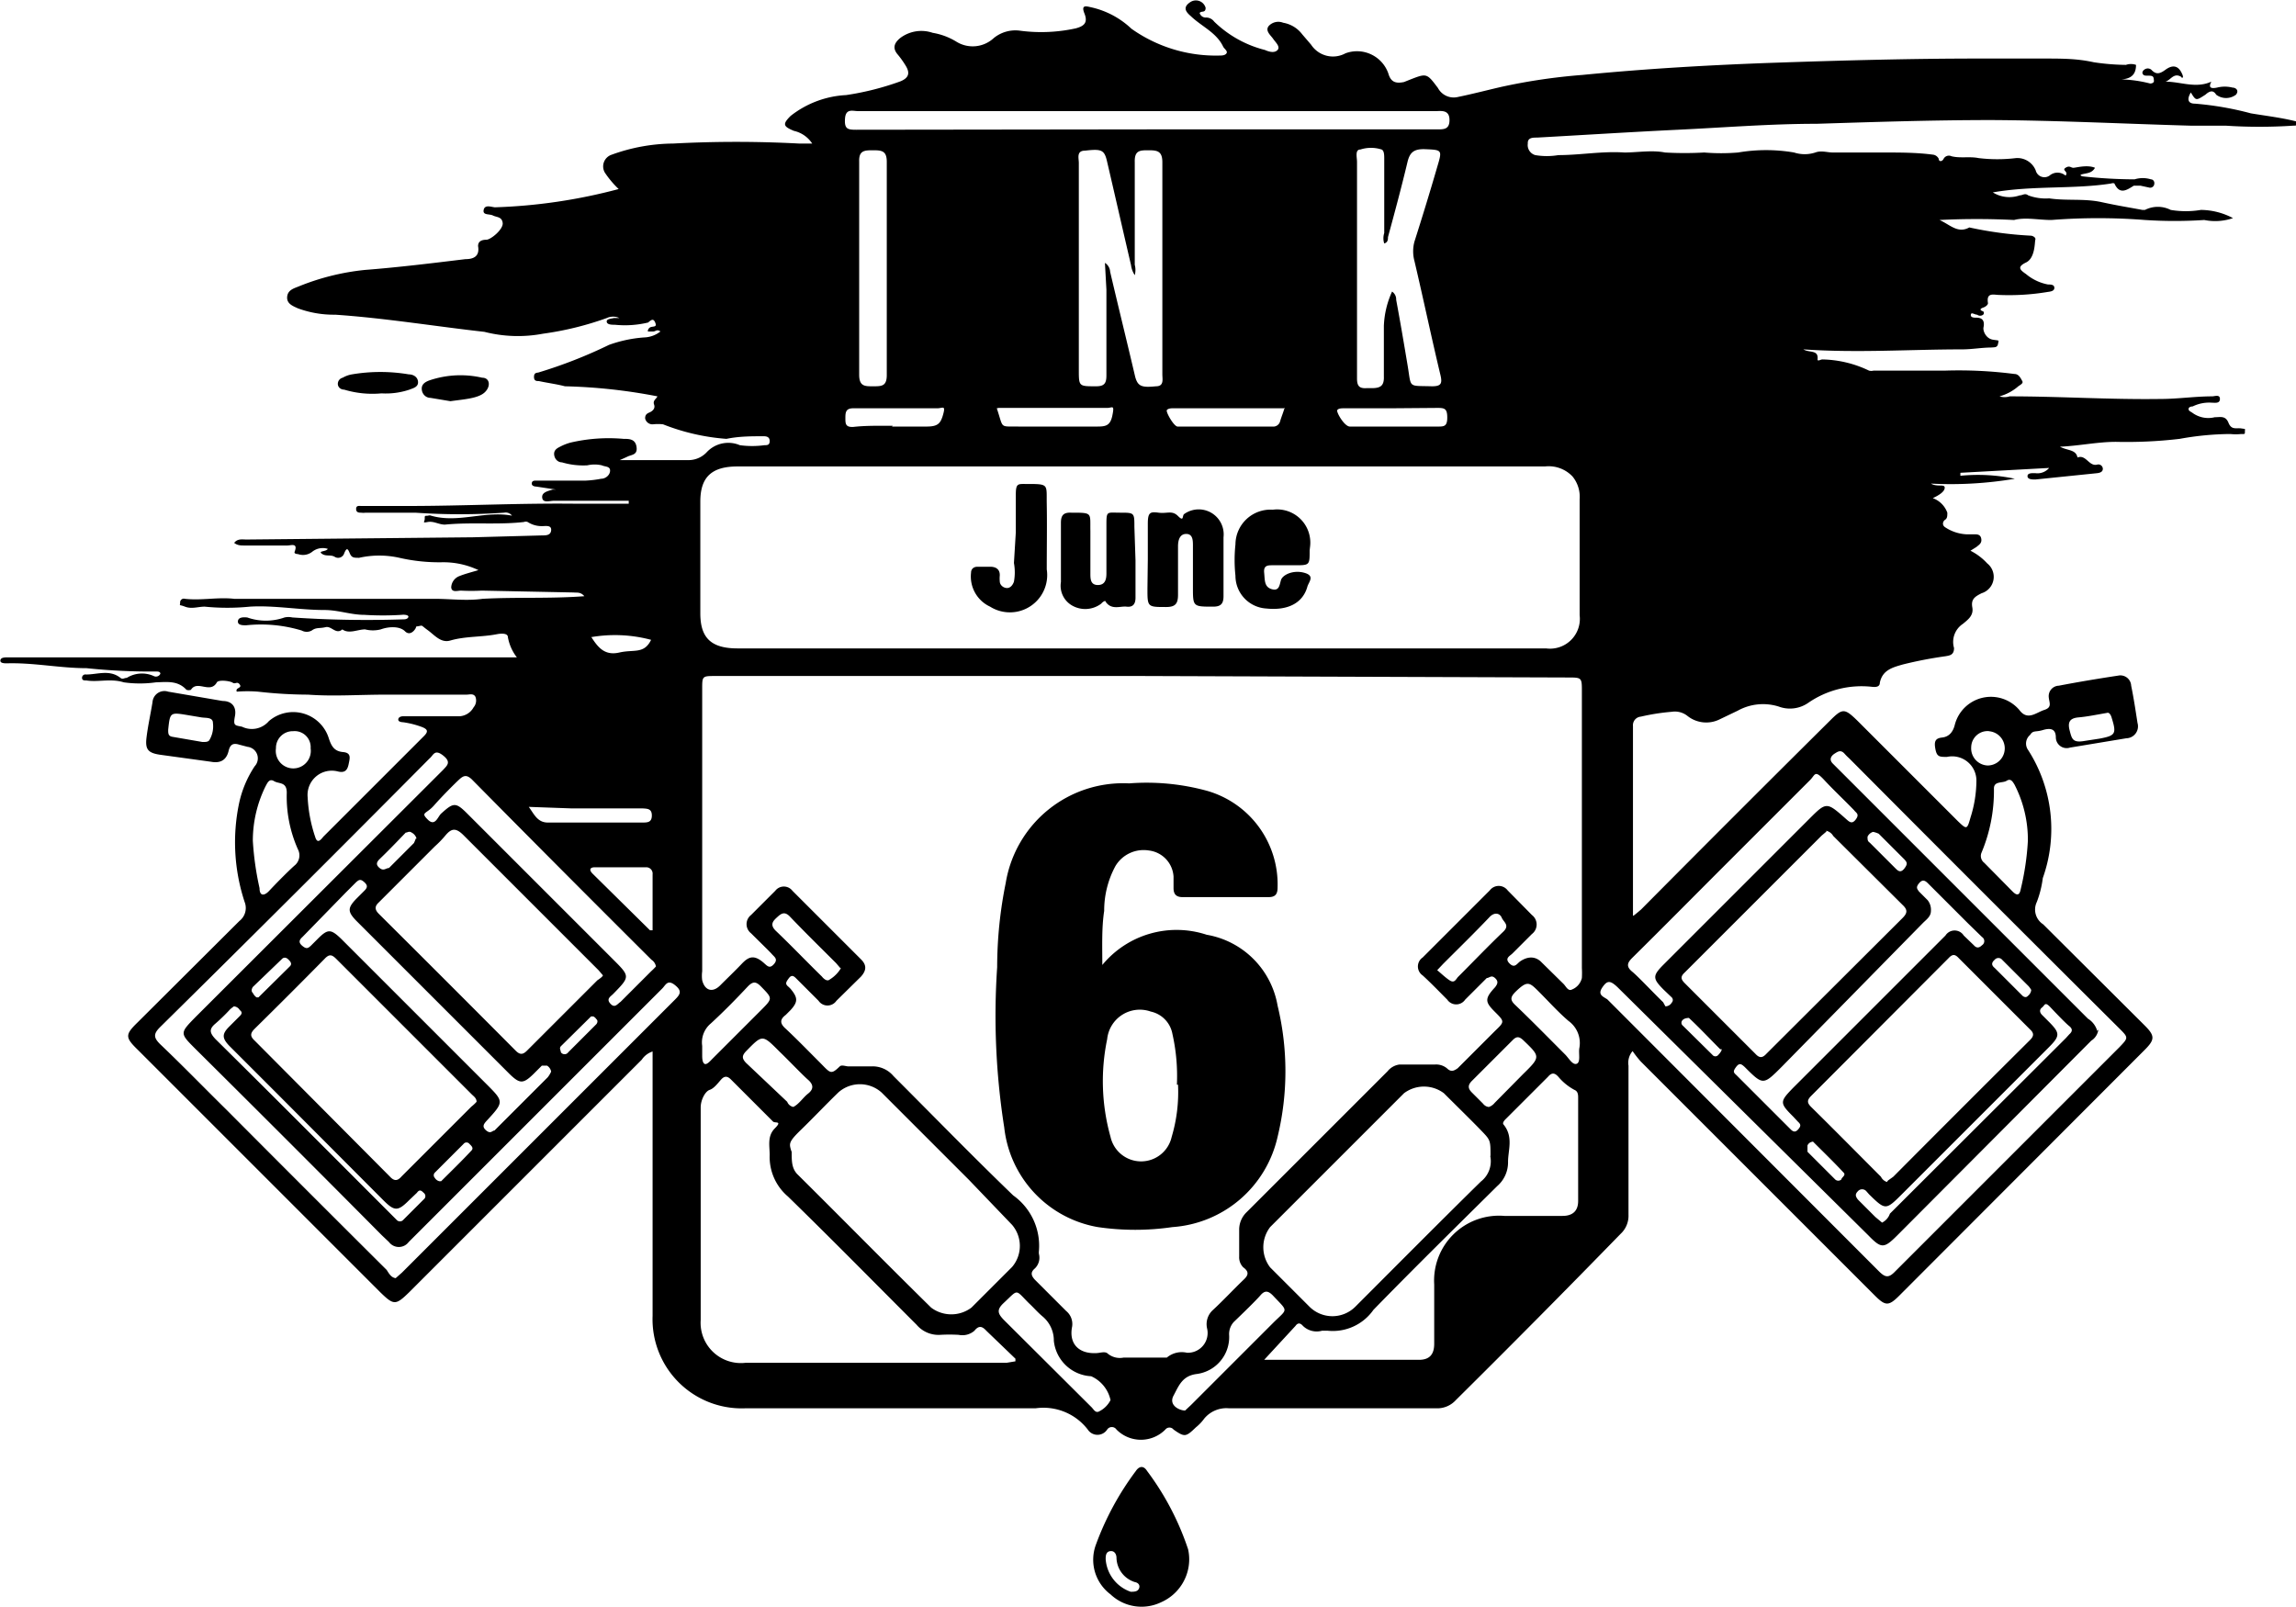 <svg id="Camada_1" data-name="Camada 1" xmlns="http://www.w3.org/2000/svg" viewBox="0 0 61.57 43.09"><title>20191124-logo-ink</title><path d="M45,38.64a.48.48,0,0,0-.11.39c0,1.35,0,2.7,0,4a.66.66,0,0,1-.21.51Q42.47,45.81,40.26,48a.67.67,0,0,1-.52.22H34.18a.77.77,0,0,0-.67.28,1.2,1.2,0,0,1-.22.23c-.27.26-.3.27-.6.06a.14.14,0,0,0-.22,0,.92.92,0,0,1-1.31,0,.15.15,0,0,0-.25,0,.31.31,0,0,1-.52,0,1.5,1.5,0,0,0-1.4-.57c-2.6,0-5.19,0-7.79,0a2.39,2.39,0,0,1-2.48-2.48c0-2.25,0-4.51,0-6.76v-.33a.56.56,0,0,0-.29.22l-6.24,6.24c-.36.35-.41.35-.77,0l-6.5-6.5c-.35-.34-.35-.41,0-.75l2.72-2.71a.44.44,0,0,0,.14-.51A5.11,5.11,0,0,1,7.63,32a2.89,2.89,0,0,1,.42-1,.31.31,0,0,0-.19-.52l-.23-.06c-.16-.05-.24,0-.28.17s-.15.35-.47.29L5.5,30.69c-.32-.05-.39-.15-.35-.47s.11-.63.16-.94A.32.32,0,0,1,5.73,29l1.46.25c.24,0,.38.15.33.41s0,.24.19.28a.6.6,0,0,0,.72-.15,1,1,0,0,1,1.61.47c.07.21.15.34.38.36s.18.17.15.32-.09.25-.29.2a.65.65,0,0,0-.81.69,3.89,3.89,0,0,0,.2,1.06c.05.17.12.13.22,0l2.7-2.7c.12-.12.1-.18-.05-.24a2.39,2.39,0,0,0-.51-.13s-.13,0-.13-.07.08-.09.13-.09l.74,0c.24,0,.48,0,.72,0a.46.46,0,0,0,.43-.24.28.28,0,0,0,.05-.28c-.05-.1-.16-.06-.24-.06-.72,0-1.44,0-2.16,0s-1.4.05-2.09,0A12.12,12.12,0,0,1,8.14,29a3.62,3.62,0,0,0-.57,0c-.05-.11.15-.09.08-.19s-.12,0-.19-.05-.4-.09-.43,0c-.18.3-.52-.08-.69.19a.18.18,0,0,1-.12,0c-.23-.25-.51-.21-.82-.2a3.09,3.09,0,0,1-.86,0c-.35-.11-.68,0-1-.05-.06,0-.12,0-.12-.07a.09.09,0,0,1,.11-.09c.3,0,.63-.14.92.09.06.05.1,0,.17,0a.77.77,0,0,1,.72-.05.13.13,0,0,0,.18-.06c0-.06-.07-.06-.11-.06a16.61,16.61,0,0,1-1.87-.09c-.71,0-1.41-.15-2.13-.13-.07,0-.19,0-.18-.08s.12-.08.2-.08l2.8,0c3.5,0,7,0,10.49,0h.36a1.24,1.24,0,0,1-.24-.54c0-.12-.2-.1-.3-.08-.41.08-.84.05-1.25.17-.25.07-.42-.15-.6-.28s-.13-.13-.23-.11-.07,0-.09.05-.15.23-.29.09-.43-.13-.65-.05a.86.86,0,0,1-.42,0c-.2,0-.43.13-.61,0-.17.15-.29-.1-.45-.06s-.25,0-.37.09a.28.28,0,0,1-.27,0,3.77,3.77,0,0,0-1.49-.14c-.09,0-.23,0-.22-.11s.15-.11.25-.1a1.5,1.5,0,0,0,1,0,.49.49,0,0,1,.21,0,29.63,29.63,0,0,0,3,.05s.09,0,.11-.06-.12-.07-.18-.06a8.08,8.08,0,0,1-1,0c-.36,0-.7-.13-1.07-.13-.67,0-1.35-.13-2-.09a6.12,6.12,0,0,1-1.21,0c-.18,0-.35.07-.53,0s-.13,0-.13-.11a.1.1,0,0,1,.13-.1c.44.05.88-.05,1.32,0,1.79,0,3.58,0,5.37,0,.43,0,.86.06,1.29,0,.9-.05,1.8,0,2.73-.07-.1-.12-.2-.09-.29-.1l-2.46-.05a5.25,5.25,0,0,1-.56,0c-.09,0-.25.06-.26-.09a.34.34,0,0,1,.22-.3c.15-.06.31-.1.51-.16a2.2,2.2,0,0,0-1-.21,4.8,4.8,0,0,1-1.12-.12,2.47,2.47,0,0,0-1.08,0c-.14,0-.2,0-.25-.12s-.08-.17-.15,0a.17.17,0,0,1-.26.09c-.11-.06-.23,0-.34-.08s.12-.05.16-.13a.45.45,0,0,0-.42.08.4.4,0,0,1-.38.06s-.11,0-.09-.06c.1-.25-.1-.17-.19-.17H7.77c-.09,0-.18,0-.27-.07.09-.12.22-.09.33-.09l6.07-.06,1.85-.05c.11,0,.24,0,.25-.14s-.14-.11-.23-.11a.69.69,0,0,1-.4-.11.13.13,0,0,0-.1,0c-.7.08-1.41,0-2.12.07-.16,0-.3-.1-.46-.07s-.08,0-.08-.09,0-.07.09-.08a.11.11,0,0,1,.08,0c.72.21,1.45-.14,2.17,0a.21.21,0,0,0-.21-.08,17.17,17.17,0,0,1-2.38,0c-.45,0-.9,0-1.34,0a.4.4,0,0,1-.11,0c-.06,0-.14,0-.14-.1s.08-.08.14-.08c.42,0,.83,0,1.24,0,1.52,0,3-.08,4.56-.06h1.37v-.08h-2c-.12,0-.3.07-.32-.08s.16-.18.28-.22l.09,0-.53-.08s-.12,0-.12-.08.07-.08.12-.08l.26,0h1.06a2.84,2.84,0,0,0,.42-.05c.12,0,.24-.1.24-.22s-.14-.1-.22-.14a.87.87,0,0,0-.39,0,2,2,0,0,1-.68-.08c-.11,0-.2-.09-.21-.21s.08-.17.16-.21a1.36,1.36,0,0,1,.28-.11,4.5,4.5,0,0,1,1.42-.1c.15,0,.32,0,.35.22s-.14.2-.25.26l-.2.09c.65,0,1.25,0,1.86,0a.67.67,0,0,0,.47-.21.79.79,0,0,1,.89-.19,2.44,2.44,0,0,0,.66,0c.07,0,.14,0,.14-.11s-.08-.13-.16-.13c-.33,0-.66,0-1,.07A5.77,5.77,0,0,1,19,21.83a1.23,1.23,0,0,0-.27,0,.2.2,0,0,1-.21-.16c0-.1.05-.13.12-.16s.16-.1.12-.21.06-.15.09-.22a14.7,14.7,0,0,0-2.48-.27c-.23-.06-.47-.09-.7-.14-.06,0-.13,0-.13-.11s.06-.11.12-.12a12.77,12.77,0,0,0,1.89-.74,3.51,3.51,0,0,1,.94-.2.74.74,0,0,0,.44-.16c-.09-.07-.13,0-.19,0s-.12,0-.14,0,0-.1.08-.12.16,0,.11-.12-.11-.07-.19,0a2.66,2.66,0,0,1-.89.06c-.08,0-.21,0-.22-.08s.12-.08.19-.1l.15,0a.4.4,0,0,0-.34,0,8.38,8.38,0,0,1-1.71.42,3.62,3.62,0,0,1-1.57-.05c-1.34-.15-2.67-.37-4-.46a2.79,2.79,0,0,1-1-.17c-.13-.06-.3-.12-.29-.3s.16-.23.29-.28A6.43,6.43,0,0,1,11,17.69c.9-.07,1.8-.18,2.7-.29.2,0,.39-.06.34-.35,0-.13.1-.17.22-.17s.46-.28.44-.45-.16-.15-.26-.2-.28,0-.25-.15.2-.08.3-.07a14.64,14.64,0,0,0,3.32-.49,2.61,2.61,0,0,1-.37-.44.33.33,0,0,1,.18-.48,4.91,4.91,0,0,1,1.65-.3,31.75,31.75,0,0,1,3.38,0H23a.79.79,0,0,0-.49-.34c-.29-.12-.31-.18-.09-.4A2.62,2.62,0,0,1,23.91,13a7.44,7.44,0,0,0,1.46-.37c.24-.1.25-.24.13-.43a2.43,2.43,0,0,0-.2-.28c-.15-.17-.11-.31.06-.45a.94.94,0,0,1,.87-.14,1.77,1.77,0,0,1,.64.24.83.83,0,0,0,1-.1.92.92,0,0,1,.68-.2,4.32,4.32,0,0,0,1.52-.06c.22-.06.33-.15.23-.4s.06-.19.2-.16a2.29,2.29,0,0,1,1.06.57,3.91,3.91,0,0,0,2.35.72c.07,0,.16,0,.2-.06s-.06-.12-.09-.18c-.18-.38-.58-.54-.87-.82-.14-.12-.22-.24,0-.38a.27.27,0,0,1,.4.16c0,.15-.12.07-.16.14a.17.17,0,0,0,.18.12.27.27,0,0,1,.21.11,3,3,0,0,0,1.36.76c.11.05.26.09.34,0s-.06-.21-.12-.3-.22-.21-.12-.34a.35.35,0,0,1,.39-.09.81.81,0,0,1,.51.31l.24.28a.7.7,0,0,0,.92.23.89.89,0,0,1,1.15.54c.07.25.22.27.42.23l.15-.06c.46-.18.46-.18.76.22a.48.48,0,0,0,.54.24c.39-.08.77-.18,1.16-.27a15.77,15.77,0,0,1,2.17-.32c1.74-.17,3.48-.27,5.23-.33s3.6-.11,5.4-.11c.57,0,1.14,0,1.7,0s.93,0,1.39.1a6.11,6.11,0,0,0,.86.07.41.41,0,0,1,.27,0c0,.4-.32.4-.62.39a3.48,3.48,0,0,1,1,.11s.11,0,.1-.08,0-.13-.13-.13-.15,0-.18-.07a.11.11,0,0,1,.05-.09.15.15,0,0,1,.19,0c.13.14.23.11.38,0s.31-.14.42.06,0,.16,0,.13c-.2-.12-.28.09-.42.13.41,0,.81.19,1.23,0-.09.17,0,.19.15.16a.85.85,0,0,1,.42,0c.09,0,.18.08.09.19a.44.44,0,0,1-.53,0c-.09-.15-.2-.08-.29,0-.25.16-.25.17-.39-.06-.11.18-.08.3.11.3a8.41,8.41,0,0,1,1.5.26c.42.07.86.12,1.27.23,0,.1-.07.1-.13.1a13.79,13.79,0,0,1-1.82,0c-.31,0-.63,0-.95,0-1.77-.05-3.55-.14-5.32-.15-1.56,0-3.12.05-4.69.1-1.24,0-2.48.1-3.73.16s-2.51.14-3.77.21c-.12,0-.26,0-.25.16a.28.28,0,0,0,.2.31,1.85,1.85,0,0,0,.62,0c.59,0,1.17-.11,1.77-.07.35,0,.74-.07,1.09,0a9.19,9.19,0,0,0,1.05,0,5.47,5.47,0,0,0,.91,0,4.45,4.45,0,0,1,1.5,0,.92.92,0,0,0,.57,0c.16-.06.32,0,.47,0,.46,0,.91,0,1.36,0s.9,0,1.34.06a.2.2,0,0,1,.14.11c0,.08.09.08.13,0a.16.16,0,0,1,.21-.07c.24.06.48,0,.73.05a4.18,4.18,0,0,0,1,0,.53.53,0,0,1,.53.33.24.24,0,0,0,.37.14.33.33,0,0,1,.43,0c.09-.11-.11-.14,0-.21s.14,0,.21,0,.37-.09.58,0c-.08.14-.2.14-.33.17s0,.06,0,.06a13,13,0,0,0,1.39.08.74.74,0,0,1,.44,0c.06,0,.1.06.09.12a.11.11,0,0,1-.14.1l-.23-.05c-.06,0-.14,0-.18,0-.19.12-.38.25-.52-.06a.1.1,0,0,0-.08,0c-1,.16-2.1.05-3.18.24a.84.84,0,0,0,.72.08c.08,0,.14-.07.23,0a1.34,1.34,0,0,0,.56.08c.47.07.94,0,1.4.1s.73.14,1.1.21c0,0,.06,0,.07,0a.76.76,0,0,1,.69,0,2.44,2.44,0,0,0,.81,0,1.86,1.86,0,0,1,.86.22,1.47,1.47,0,0,1-.77.05,12.07,12.07,0,0,1-1.59,0,16.18,16.18,0,0,0-2.51,0c-.35,0-.7-.08-1,0a19.87,19.87,0,0,0-2,0c.29.13.49.37.8.2a10.1,10.1,0,0,0,1.64.22c.06,0,.15.05.13.11s0,.49-.25.61-.16.2,0,.31a1.29,1.29,0,0,0,.59.28c.07,0,.17,0,.17.09s-.11.1-.18.11a6.27,6.27,0,0,1-1.3.08c-.14,0-.35-.08-.3.22,0,.05-.07.1-.13.12s-.12.06,0,.1a.06.06,0,0,1,0,.09.13.13,0,0,1-.16,0c-.07,0-.16-.08-.17,0s.09.08.15.08c.22,0,.21.16.19.26s.07.3.25.33.16,0,.14.11-.1.09-.17.1c-.26,0-.53.05-.79.05-1.4,0-2.81.1-4.26,0,.16.1.41,0,.38.27,0,.06.08,0,.13,0a3,3,0,0,1,1.25.3.24.24,0,0,0,.12,0c.64,0,1.28,0,1.91,0a11.66,11.66,0,0,1,1.87.09c.12,0,.17.12.21.19s-.08.11-.13.16a1.29,1.29,0,0,1-.48.25.44.44,0,0,0,.27,0c1.35,0,2.7.09,4.05.07.46,0,.92-.07,1.38-.07.07,0,.21-.06.21.07s-.14.1-.22.1a1,1,0,0,0-.51.1s-.1,0-.11.06.06.08.1.11a.72.72,0,0,0,.6.12c.15,0,.29-.05.37.15s.21.13.34.15.1,0,.1.08,0,.07-.1.07a1.38,1.38,0,0,1-.29,0,7.83,7.83,0,0,0-1.36.13,12.17,12.17,0,0,1-1.71.08c-.49,0-1,.11-1.5.13.2.11.43.07.47.29.23-.09.31.25.53.19a.12.12,0,0,1,.15.11c0,.09-.08.11-.15.12l-1.66.17c-.08,0-.21,0-.21-.09s.13-.08.21-.08a.41.41,0,0,0,.37-.14l-2.38.13v.08a4.77,4.77,0,0,1,1.46.08,10.29,10.29,0,0,1-2.25.13c.17.1.37,0,.37.11s-.17.21-.32.28a.65.65,0,0,1,.39.39c0,.09,0,.15-.06.19s-.09.14,0,.2a1.14,1.14,0,0,0,.57.19l.21,0c.08,0,.17,0,.19.12s-.06.16-.13.22l-.16.1a1.57,1.57,0,0,1,.45.34.46.46,0,0,1-.15.8c-.18.09-.29.16-.25.38s-.12.33-.25.44a.58.58,0,0,0-.24.65c0,.19-.12.2-.23.22a10.92,10.92,0,0,0-1.14.22c-.28.08-.55.15-.62.49,0,.12-.12.12-.21.11a2.52,2.52,0,0,0-1.71.43.86.86,0,0,1-.79.1,1.4,1.4,0,0,0-1.1.11l-.48.23a.81.81,0,0,1-.87-.09.54.54,0,0,0-.42-.11,5.74,5.74,0,0,0-.83.13.23.23,0,0,0-.21.25v5s0,.07,0,.09.15-.11.22-.17q2.52-2.54,5.06-5.06c.34-.34.39-.34.74,0l2.7,2.7c.23.22.24.22.33-.1a3.31,3.31,0,0,0,.16-1,.65.65,0,0,0-.79-.63c-.2,0-.27,0-.31-.21s0-.29.18-.31.29-.14.34-.34a1,1,0,0,1,1.73-.4c.22.3.45.07.67,0s.13-.2.12-.34a.28.28,0,0,1,.27-.31c.52-.1,1.06-.19,1.59-.27a.29.29,0,0,1,.35.27c.07.34.12.68.17,1a.32.32,0,0,1-.3.41l-1.51.25a.29.29,0,0,1-.38-.27c0-.24-.15-.26-.35-.2s-.26,0-.34.13a.3.3,0,0,0-.05.41A3.92,3.92,0,0,1,56,34a2.73,2.73,0,0,1-.16.64.47.47,0,0,0,.17.6l2.72,2.71c.28.28.28.38,0,.66L52.15,45.2c-.28.28-.37.28-.65,0l-6.28-6.28A2.83,2.83,0,0,1,45,38.64ZM31.83,28.58H20.41c-.36,0-.36,0-.36.35V36.5a.93.93,0,0,0,0,.24c.07.28.28.34.48.14s.39-.38.58-.58.34-.26.62,0c.08.07.14.13.25,0s0-.19-.06-.26-.37-.37-.56-.56a.31.31,0,0,1,0-.49l.65-.65a.29.29,0,0,1,.46,0l1.84,1.84c.16.16.14.3,0,.46l-.66.65a.29.29,0,0,1-.48,0l-.6-.6c-.06-.06-.12-.11-.2,0s-.1.15,0,.23l.05.05c.2.24.2.35,0,.57l-.13.13c-.16.12-.16.23,0,.37.31.29.6.59.9.89s.3.36.55.12c.05-.05.16,0,.23,0s.41,0,.61,0a.73.73,0,0,1,.6.26c1.07,1.07,2.12,2.15,3.21,3.2A1.66,1.66,0,0,1,29.08,44a.31.31,0,0,0,0,.08.4.4,0,0,1-.11.39c-.13.11-.09.2,0,.3l.84.84a.45.45,0,0,1,.16.42c-.09.45.17.73.64.71.1,0,.22-.05.3,0a.51.51,0,0,0,.44.12c.31,0,.62,0,.93,0,.08,0,.18,0,.23,0a.62.62,0,0,1,.54-.13.53.53,0,0,0,.54-.65.51.51,0,0,1,.16-.5c.28-.26.54-.54.81-.8.12-.11.18-.21,0-.34a.38.38,0,0,1-.11-.29c0-.25,0-.49,0-.74a.65.65,0,0,1,.2-.45l3.78-3.78a.49.49,0,0,1,.32-.18L39.7,39a.46.46,0,0,1,.32.1c.11.11.19.07.29,0l1-1c.26-.25.26-.25,0-.51s-.29-.35,0-.66c.07-.09.1-.16,0-.25s-.15,0-.22,0l-.58.58a.29.29,0,0,1-.48,0c-.22-.22-.43-.44-.66-.65a.29.29,0,0,1,0-.48l1.8-1.8a.3.3,0,0,1,.48,0l.65.66a.32.32,0,0,1,0,.51l-.52.52c-.07.07-.22.13-.08.27s.2,0,.29-.06.32-.19.54,0l.62.61c.06.06.12.2.22.15a.44.44,0,0,0,.27-.31,2.44,2.44,0,0,0,0-.27V29c0-.38,0-.38-.38-.38Zm0-5.62H21c-.68,0-1,.27-1,.94v3c0,.66.29.94,1,.94H42.68a.8.8,0,0,0,.9-.89V23.84a.86.86,0,0,0-.19-.61.88.88,0,0,0-.74-.27Zm-3.38,24,0-.07-.78-.75c-.11-.12-.2-.15-.32,0a.49.49,0,0,1-.42.11,4.32,4.32,0,0,0-.5,0,.77.77,0,0,1-.63-.27c-1.15-1.15-2.29-2.31-3.45-3.44a1.39,1.39,0,0,1-.49-1.11c0-.25-.07-.51.14-.72s0-.13-.05-.18l-1.13-1.13c-.09-.09-.17-.1-.26,0s-.19.24-.31.28-.24.27-.24.47c0,1.9,0,3.8,0,5.7A1.08,1.08,0,0,0,21.21,47c2.32,0,4.65,0,7,0Zm12.74-5.5c0-.43,0-.43-.25-.69s-.69-.69-1-1a.89.89,0,0,0-1.07,0l-3.59,3.59a.89.89,0,0,0,0,1.08l1.05,1.05a.87.87,0,0,0,1.24,0c1.12-1.12,2.23-2.24,3.36-3.35A.69.69,0,0,0,41.18,41.44Zm-18.74-.12c0,.25,0,.43.14.59,1.2,1.19,2.39,2.4,3.6,3.59a.9.9,0,0,0,1.08,0l1.09-1.09a.87.87,0,0,0,0-1.13L27.2,42.09l-2.34-2.34a.87.87,0,0,0-1.16,0c-.34.33-.66.67-1,1S22.38,41.12,22.44,41.32Zm27.75-8.59-.13.11-3.67,3.67c-.12.11-.11.18,0,.29l1.89,1.89c.11.12.19.12.3,0l3.65-3.64c.13-.13.14-.22,0-.35l-1.86-1.85A.29.29,0,0,0,50.19,32.73ZM14,40c0-.1-.08-.15-.13-.2l-3.63-3.63c-.12-.12-.19-.14-.32,0-.62.63-1.24,1.25-1.87,1.87-.12.12-.13.2,0,.32L11.67,42c.11.12.2.14.32,0l1.87-1.87A1.1,1.1,0,0,0,14,40Zm37.85,2.11.14-.1q1.83-1.84,3.67-3.67c.1-.1.11-.18,0-.28l-1.91-1.91c-.1-.11-.17-.12-.28,0l-3.68,3.69c-.12.12-.11.19,0,.3.63.62,1.25,1.25,1.87,1.87A.27.27,0,0,0,51.82,42.15Zm-34.46-5.5-.12-.14-.62-.62c-1-1-2-2-3-3-.2-.2-.32-.19-.48,0a2.72,2.72,0,0,1-.29.3l-1.5,1.5c-.12.11-.11.2,0,.31q1.84,1.83,3.67,3.67c.11.11.19.11.3,0l1.89-1.89A1,1,0,0,0,17.36,36.65Zm40.1,1.45a.41.41,0,0,1-.19.3l-5.2,5.22c-.36.36-.43.36-.78,0L44.6,36.93c-.2-.19-.28-.19-.41,0s0,.24.13.32l7.28,7.29c.18.18.27.19.45,0l6-6c.25-.26.25-.26,0-.51q-3.63-3.61-7.24-7.24a1.59,1.59,0,0,1-.13-.13c-.1-.11-.18-.05-.26,0s-.17.15-.05.27.11.11.17.17l6.67,6.67A.57.57,0,0,1,57.46,38.1ZM11.83,44.73l.17-.15,2.32-2.32,5-5c.14-.14.2-.23,0-.39s-.25,0-.34.09l-5,5-1.8,1.8a.33.33,0,0,1-.53,0l-.19-.18q-2.51-2.53-5-5c-.42-.42-.42-.42,0-.85l6.64-6.63c.11-.12.23-.21,0-.39s-.26,0-.36.08Q9.16,34.4,5.51,38c-.18.18-.17.28,0,.45.61.58,1.19,1.18,1.79,1.77q2.15,2.16,4.29,4.29C11.66,44.62,11.71,44.71,11.83,44.73Zm23.29,2.19.15,0c1.34,0,2.68,0,4,0,.28,0,.41-.14.41-.43,0-.53,0-1.06,0-1.59a1.74,1.74,0,0,1,1.88-1.84h1.56c.28,0,.42-.14.42-.4,0-.92,0-1.84,0-2.76,0-.08,0-.18-.1-.22a1.47,1.47,0,0,1-.43-.35c-.09-.1-.17-.13-.28,0l-1.13,1.13s-.11.1-.06.15c.27.33.12.69.12,1a.84.84,0,0,1-.29.65c-1.11,1.1-2.23,2.2-3.32,3.32a1.33,1.33,0,0,1-1.22.56l-.16,0a.53.53,0,0,1-.51-.13c-.06-.07-.13-.1-.2,0ZM30.85,17.5a.3.3,0,0,1,.14.24c.22.94.45,1.87.67,2.81.07.26.17.3.56.26.22,0,.17-.19.17-.32,0-1.9,0-3.79,0-5.69,0-.3-.14-.32-.37-.32s-.38,0-.37.32c0,.92,0,1.84,0,2.75a.55.55,0,0,1,0,.28.64.64,0,0,1-.1-.27c-.22-.94-.43-1.87-.65-2.81-.07-.28-.15-.31-.58-.26-.24,0-.17.2-.17.33,0,1.85,0,3.69,0,5.54,0,.46,0,.45.47.45.22,0,.27-.09.27-.29,0-.76,0-1.53,0-2.3Zm7.7.77a.25.25,0,0,1,.11.22c.11.59.21,1.18.31,1.78s0,.52.65.54c.24,0,.28-.07.23-.29-.24-1-.46-2.05-.7-3.07a1,1,0,0,1,0-.52c.21-.66.41-1.31.61-2,.14-.47.14-.46-.36-.48-.28,0-.38.1-.44.36-.16.67-.34,1.34-.52,2,0,.06,0,.14-.1.17a.45.45,0,0,1,0-.28v-2c0-.08,0-.21-.07-.24a.93.93,0,0,0-.57,0c-.15,0-.09.21-.09.33V20c0,.2,0,.4,0,.6s.06.27.25.26H38c.24,0,.34-.06.33-.32,0-.45,0-.9,0-1.35A2.43,2.43,0,0,1,38.55,18.27ZM32,13.92h7.76c.18,0,.33,0,.33-.25s-.17-.25-.34-.24H24.23c-.14,0-.33-.08-.35.2s.07.3.3.3ZM18.81,36.37a.27.27,0,0,0-.12-.18q-2.42-2.41-4.82-4.84c-.13-.12-.21-.11-.33,0s-.47.46-.68.7-.37.18-.17.38.27-.08.36-.16c.33-.3.39-.31.7,0l3.91,3.91c.46.46.46.46,0,.93-.07.07-.19.13-.07.26s.19,0,.27-.05l.82-.82A1.71,1.71,0,0,0,18.81,36.37Zm27.07,1.07a.2.2,0,0,0,.17-.1.1.1,0,0,0,0-.14L45.84,37c-.31-.31-.31-.38,0-.69l3.89-3.89c.47-.47.47-.47,1,0,.09.08.16.14.26,0s0-.17-.05-.24c-.26-.27-.54-.53-.8-.81s-.24-.14-.38,0l-2.28,2.28c-.83.83-1.66,1.67-2.49,2.49-.13.13-.17.23,0,.37s.55.55.83.82ZM53,34.88c0,.15-.12.23-.21.32L49,39.06c-.5.5-.5.5-1,0-.07-.06-.13-.12-.22,0s-.08.15,0,.22l1.46,1.46c.07.07.13.08.2,0s.08-.13,0-.2l-.13-.14c-.37-.37-.37-.4,0-.78l2.58-2.58c.5-.5,1-1,1.5-1.5a.29.29,0,0,1,.49,0l.27.26c.07.08.14.08.22,0a.13.13,0,0,0,0-.22l-.38-.37-1.07-1.07c-.08-.08-.15-.11-.24,0s-.05.15,0,.22l.23.23A.41.41,0,0,1,53,34.88ZM16,39.19a.24.24,0,0,0-.11-.16c-.06,0-.1,0-.14,0l-.23.23c-.27.26-.36.26-.63,0l-1.5-1.5-2.62-2.62c-.23-.24-.23-.34,0-.58l.22-.22c.08-.08.1-.14,0-.23s-.14-.07-.22,0l-.28.28L9.33,35.58c-.09.08-.11.15,0,.24s.15.06.22,0l.19-.19c.27-.27.35-.27.63,0l3.89,3.89c.48.48.48.48,0,1-.07.08-.12.15,0,.25s.16,0,.22,0l1.43-1.43A.76.76,0,0,0,16,39.19Zm9-21.54c0-1,0-1.91,0-2.86,0-.29-.13-.31-.36-.31s-.39,0-.38.3c0,1.91,0,3.82,0,5.72,0,.32.16.31.38.31s.36,0,.36-.3C25,19.55,25,18.6,25,17.65ZM55.6,33a3.23,3.23,0,0,0-.36-1.51c-.05-.08-.1-.17-.21-.1s-.35,0-.34.22a4.29,4.29,0,0,1-.33,1.7.23.23,0,0,0,.07.28l.76.77c.13.13.19.09.22-.07A7.18,7.18,0,0,0,55.6,33ZM8,33a7.93,7.93,0,0,0,.18,1.27c0,.21.12.22.26.07s.44-.46.67-.67a.35.35,0,0,0,.1-.44,3.47,3.47,0,0,1-.3-1.52c0-.3-.21-.23-.34-.31s-.18.05-.23.14A3.3,3.3,0,0,0,8,33ZM33,48.28l.16-.15,2.19-2.19c.41-.41.43-.29,0-.75-.12-.12-.21-.14-.33,0s-.47.48-.71.71a.48.48,0,0,0-.13.34,1,1,0,0,1-.87,1.06c-.39.05-.48.32-.62.58S32.85,48.28,33,48.28ZM31,48a.91.91,0,0,0-.52-.64,1.06,1.06,0,0,1-1-.95.84.84,0,0,0-.31-.66c-.13-.11-.24-.24-.36-.35-.38-.38-.27-.38-.68,0-.19.18-.15.28,0,.44l2.36,2.35c.06.06.11.17.21.11A.68.68,0,0,0,31,48Zm20.69-4.76A.42.42,0,0,0,51.9,43l4.72-4.71.09-.1c.08-.07.1-.14,0-.22s-.34-.33-.5-.5-.15-.06-.23,0-.06.14,0,.2l.17.17c.32.32.32.39,0,.71l-3.93,3.93c-.43.43-.44.43-.88,0l-.07-.08a.15.15,0,0,0-.23,0c-.09.09-.05.15,0,.22l.47.47ZM7.49,37.44l-.09.07a4.93,4.93,0,0,1-.4.39c-.18.15-.16.25,0,.42,1.58,1.56,3.15,3.14,4.72,4.71l.13.13a.12.12,0,0,0,.19,0l.54-.54a.11.11,0,0,0,0-.18c-.06-.06-.11-.1-.18,0l-.21.2c-.3.3-.39.3-.69,0L8.6,39.73,7.37,38.5c-.2-.21-.2-.32,0-.52l.28-.28c.05-.05.08-.1,0-.16A.2.2,0,0,0,7.49,37.44Zm15,2.7c.16-.08.26-.25.4-.36s.16-.23,0-.37-.51-.51-.77-.76c-.46-.46-.45-.46-.9,0-.11.12-.1.19,0,.3L22.33,40A.22.22,0,0,0,22.51,40.14Zm18.65,0a.33.33,0,0,0,.16-.11l.76-.77c.48-.47.47-.47,0-.92-.1-.09-.17-.1-.27,0l-1.1,1.1c-.12.12-.1.21,0,.31l.3.3A.22.22,0,0,0,41.16,40.14ZM20.05,38.5v.23c0,.09,0,.21.06.25s.16-.08.22-.14l1.29-1.29c.33-.33.32-.32,0-.65-.13-.13-.21-.13-.34,0-.31.33-.62.65-1,1A.66.66,0,0,0,20.05,38.5Zm23.52.07a.73.73,0,0,0-.29-.74c-.28-.24-.53-.52-.79-.78s-.31-.31-.63,0c-.15.15-.14.23,0,.36.45.43.89.88,1.33,1.32.1.1.2.29.31.25S43.55,38.71,43.57,38.57ZM18.65,35.4l.07,0v-1.5a.17.17,0,0,0-.18-.19H17.17c-.13,0-.16.07-.06.17Zm17-14h-3s-.11,0-.14.05.19.44.29.44h2.54a.19.19,0,0,0,.21-.15C35.59,21.61,35.63,21.52,35.67,21.38Zm-7.7,0c.19.56.06.48.59.49.69,0,1.38,0,2.06,0,.25,0,.39,0,.45-.3s0-.2-.14-.2H28Zm10.56,0H37.26c-.06,0-.15,0-.18.05s.19.44.34.44h2.35c.17,0,.26,0,.26-.24s-.07-.26-.26-.26Zm-13.37.49c.31,0,.62,0,.92,0s.38-.07.45-.32,0-.18-.14-.17H24.1c-.2,0-.21.11-.21.26s0,.25.21.24C24.46,21.86,24.81,21.87,25.16,21.87Zm-9.74,10.2c.14.19.23.42.51.42.84,0,1.69,0,2.53,0,.14,0,.26,0,.26-.19s-.13-.18-.26-.19l-1.92,0Zm8.36,4.33-.12-.14c-.41-.41-.83-.82-1.23-1.24-.14-.15-.23-.1-.34,0s-.22.2-.05.37c.42.4.82.82,1.24,1.23,0,0,.12.16.21.08A.89.89,0,0,0,23.78,36.4Zm16,.05c.11.09.21.19.33.27s.16,0,.22-.08c.41-.41.81-.83,1.23-1.23.17-.17,0-.25-.05-.37s-.2-.16-.34,0c-.4.42-.82.83-1.23,1.24ZM6.65,30.35c.09,0,.16,0,.19-.06a.72.72,0,0,0,.09-.45c0-.16-.19-.13-.31-.15l-.36-.06c-.48-.08-.48-.08-.53.39,0,.1,0,.17.11.19Zm51.07-.78c-.29.05-.53.1-.76.12s-.3.12-.24.35.08.34.41.28l.39-.06c.43-.08.46-.13.33-.55C57.82,29.6,57.77,29.55,57.72,29.57Zm-3.15.49a.44.44,0,0,0-.49.43.46.46,0,0,0,.44.49.46.46,0,1,0,0-.92Zm-45.49,0a.45.45,0,0,0-.46.46.47.47,0,1,0,.93,0A.43.43,0,0,0,9.08,30.06Zm8-2.52c.18.28.36.5.75.41s.66.05.85-.34A3.75,3.75,0,0,0,17.06,27.54Zm34.37,5.22a.24.24,0,0,0-.15.13c0,.08,0,.12.06.16l.69.69c.07.07.14.13.24,0s.06-.17,0-.24l-.69-.69S51.49,32.76,51.43,32.76Zm-39.06.18a.26.26,0,0,0-.13-.16c-.07-.05-.11,0-.16,0-.23.24-.46.48-.7.71-.08.08-.11.15,0,.24s.17,0,.25,0l.67-.67A1.25,1.25,0,0,0,12.37,32.94ZM8.1,37.2l.05,0L9,36.36c.06-.07,0-.13-.05-.18s-.12-.07-.18,0L8,36.92s-.07.1,0,.16A.32.32,0,0,0,8.1,37.2ZM55.69,37a.61.61,0,0,0-.07-.1l-.71-.71a.13.13,0,0,0-.2,0c-.08.07-.1.14,0,.22l.75.75s.08.07.14,0A.23.23,0,0,0,55.69,37Zm-38.56.71s-.05,0-.06,0l-.81.8c-.05.06,0,.11,0,.16a.12.12,0,0,0,.2,0l.75-.75s.07-.08,0-.14A.2.2,0,0,0,17.13,37.71ZM13,42.13l.05,0c.27-.27.55-.54.81-.82.07-.07,0-.13-.05-.18a.1.1,0,0,0-.16,0l-.77.77a.1.1,0,0,0,0,.14A.2.2,0,0,0,13,42.13Zm34.35-3.54s0,0,0,0c-.28-.28-.55-.57-.84-.84,0,0-.11,0-.16.05a.1.1,0,0,0,0,.16l.79.78a.1.1,0,0,0,.16,0S47.39,38.65,47.39,38.59Zm2.48,2.48a.17.17,0,0,0-.14.1c0,.07,0,.12,0,.17l.74.74a.12.12,0,0,0,.17,0c0-.05.13-.11.06-.18-.27-.29-.55-.56-.83-.84Z" transform="translate(-1.22 -10.45)"/><path d="M33.11,52.27a1.26,1.26,0,0,1-.75,1.15A1.21,1.21,0,0,1,31,53.21a1.16,1.16,0,0,1-.4-1.31,7.69,7.69,0,0,1,1.08-2c.08-.12.2-.16.3,0A7.38,7.38,0,0,1,33.08,52,1.24,1.24,0,0,1,33.11,52.27Zm-2.24,0a1,1,0,0,0,.67.87c.09,0,.18,0,.22-.08s0-.16-.11-.18a.7.7,0,0,1-.49-.65c0-.09-.05-.19-.16-.18S30.87,52.15,30.87,52.25Z" transform="translate(-1.22 -10.45)"/><path d="M11.45,21a2.63,2.63,0,0,1-1-.1c-.08,0-.16-.05-.17-.14a.17.17,0,0,1,.13-.18.75.75,0,0,1,.25-.09,4.57,4.57,0,0,1,1.52,0c.11,0,.24.06.25.2s-.13.17-.23.21A2,2,0,0,1,11.45,21Z" transform="translate(-1.22 -10.45)"/><path d="M13.3,21.21l-.54-.09c-.11,0-.22-.09-.23-.23s.1-.2.21-.24a2.6,2.6,0,0,1,1.41-.07c.21,0,.24.24.06.4S13.64,21.16,13.3,21.21Z" transform="translate(-1.22 -10.45)"/><path d="M30.78,36.33a2.58,2.58,0,0,1,2.8-.81,2.33,2.33,0,0,1,1.9,1.9,7.48,7.48,0,0,1,0,3.52,3.11,3.11,0,0,1-2.82,2.42,6.9,6.9,0,0,1-2,0,3.05,3.05,0,0,1-2.51-2.67,19.32,19.32,0,0,1-.19-4.3,11.4,11.4,0,0,1,.23-2.26,3.19,3.19,0,0,1,3.31-2.67,6.12,6.12,0,0,1,2.09.2,2.61,2.61,0,0,1,1.89,2.59c0,.18-.06.26-.24.26H32.93c-.16,0-.24-.07-.24-.24s0-.21,0-.31a.75.75,0,0,0-.66-.7.88.88,0,0,0-.9.42,2.51,2.51,0,0,0-.3,1.2C30.76,35.33,30.78,35.85,30.78,36.33Zm2,3.21a5.15,5.15,0,0,0-.12-1.36.75.75,0,0,0-.58-.6.88.88,0,0,0-1.17.74A5.53,5.53,0,0,0,31,40.94a.84.84,0,0,0,1.64,0A4.19,4.19,0,0,0,32.81,39.54Z" transform="translate(-1.22 -10.45)"/><path d="M32,25.45c0-.32,0-.64,0-.95s.06-.33.29-.3.36-.07.52.09.11,0,.16-.05a.67.67,0,0,1,1.06.62c0,.53,0,1.06,0,1.58,0,.21-.08.28-.28.28-.54,0-.54,0-.54-.52V25.09c0-.14,0-.32-.18-.32s-.22.18-.22.33c0,.43,0,.87,0,1.3,0,.24-.07.33-.32.33-.5,0-.5,0-.5-.49Z" transform="translate(-1.22 -10.45)"/><path d="M36.34,25.21c0,.4,0,.4-.4.4h-.59c-.13,0-.25,0-.23.2s0,.38.2.44.21-.1.25-.24.32-.28.62-.2.13.24.09.37c-.12.44-.52.65-1.1.59a.88.88,0,0,1-.83-.88,3.93,3.93,0,0,1,0-.84.94.94,0,0,1,1-.93.89.89,0,0,1,1,1Z" transform="translate(-1.22 -10.45)"/><path d="M31.67,25.48c0,.33,0,.67,0,1,0,.17-.07.26-.24.24s-.4.1-.56-.13c0-.05-.08,0-.12.05a.71.71,0,0,1-.78.05.61.61,0,0,1-.3-.63c0-.53,0-1.06,0-1.59,0-.21.08-.28.28-.27.58,0,.5,0,.51.49,0,.38,0,.76,0,1.14,0,.14,0,.31.2.31s.23-.16.23-.31c0-.42,0-.85,0-1.27s0-.36.37-.36h0c.38,0,.38,0,.38.38Z" transform="translate(-1.22 -10.45)"/><path d="M28.46,24.73c0-.34,0-.68,0-1s.05-.3.28-.3c.62,0,.54,0,.55.54s0,1.17,0,1.75a1,1,0,0,1-1.52,1,.89.89,0,0,1-.51-.91c0-.1.07-.16.17-.16s.23,0,.35,0,.26.05.25.24a.8.8,0,0,0,0,.15c0,.09.08.17.18.18s.17-.08.2-.17a1.39,1.39,0,0,0,0-.5Z" transform="translate(-1.22 -10.45)"/></svg>